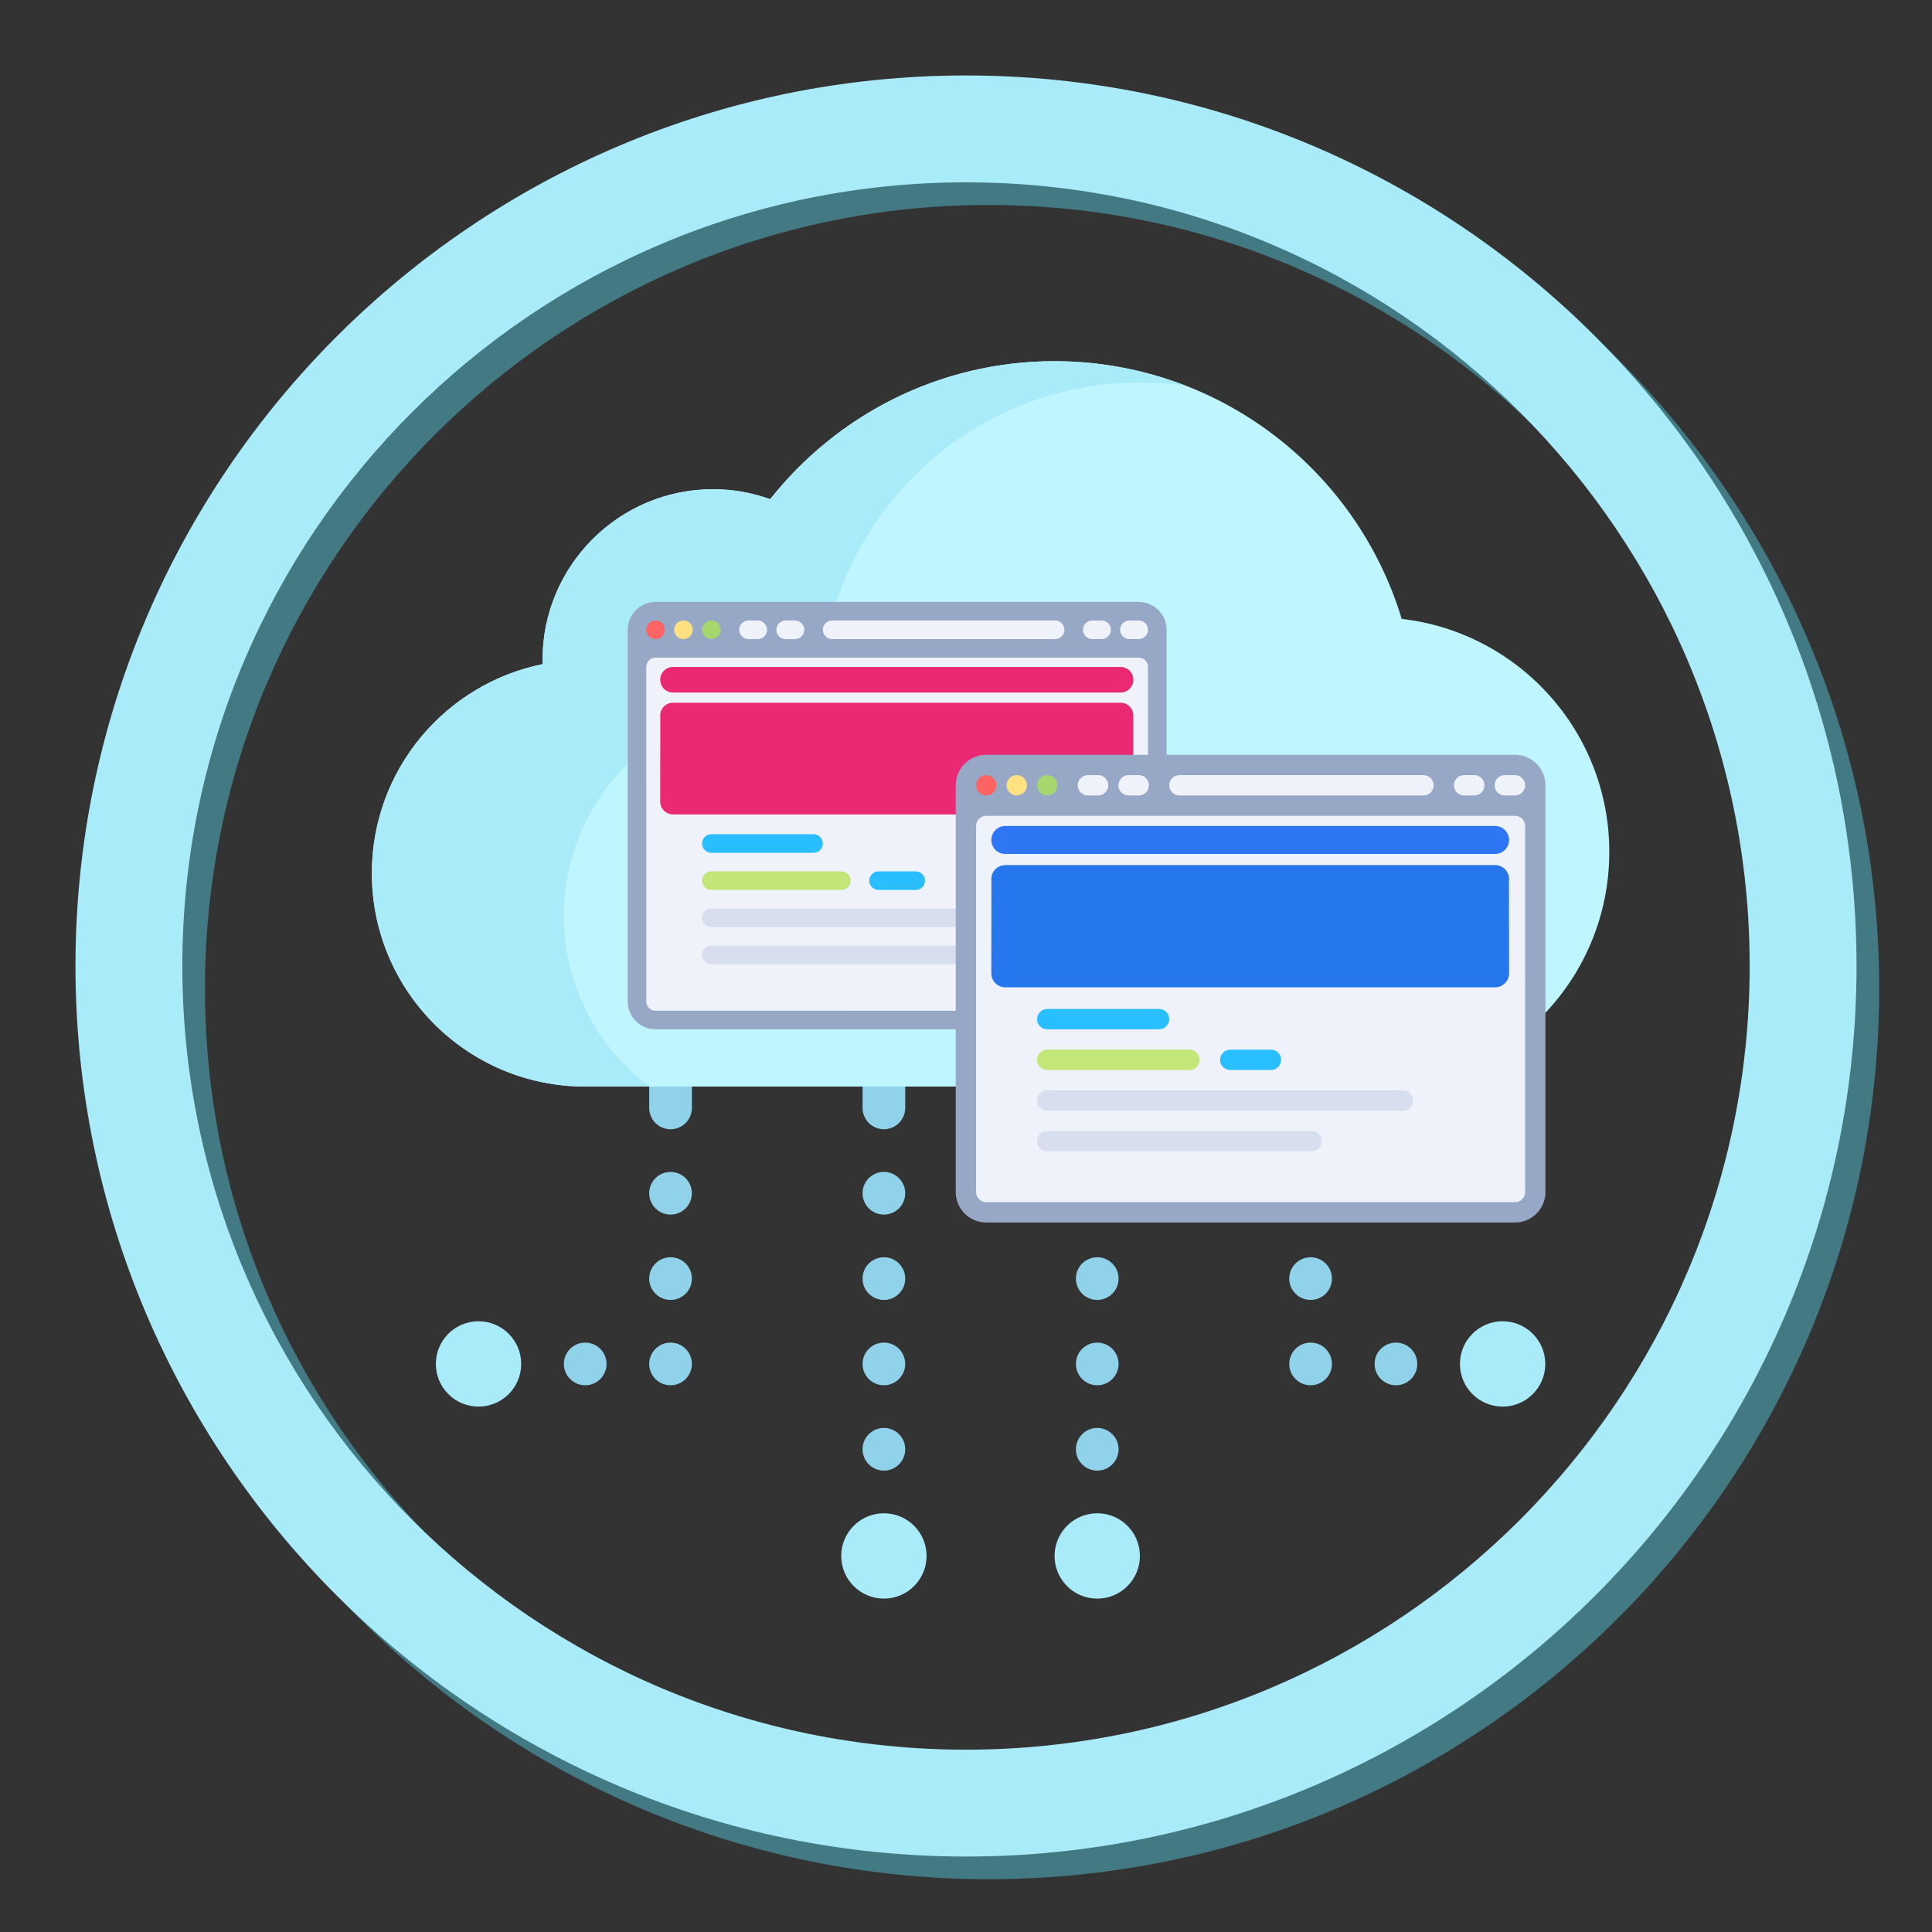 <?xml version="1.0" encoding="utf-8"?>
<!-- Generator: Adobe Illustrator 16.0.0, SVG Export Plug-In . SVG Version: 6.00 Build 0)  -->
<!DOCTYPE svg PUBLIC "-//W3C//DTD SVG 1.1//EN" "http://www.w3.org/Graphics/SVG/1.1/DTD/svg11.dtd">
<svg version="1.1" id="Camada_1" xmlns="http://www.w3.org/2000/svg" xmlns:xlink="http://www.w3.org/1999/xlink" x="0px" y="0px"
	 width="512px" height="512px" viewBox="0 0 512 512" enable-background="new 0 0 512 512" xml:space="preserve">
<rect x="0" y="0" width="512" height="512" fill="#333333" stroke="none"/>
<g>
	<path fill="#437982" d="M262.006,498.006c-130.137,0-236.003-105.866-236.003-236c0-130.137,105.866-236.003,236.003-236.003
		c130.135,0,236,105.866,236,236.003C498.006,392.14,392.141,498.006,262.006,498.006z M262.006,54.322
		c-114.518,0-207.685,93.167-207.685,207.684c0,114.514,93.167,207.682,207.685,207.682c114.513,0,207.681-93.168,207.681-207.682
		C469.687,147.489,376.519,54.322,262.006,54.322z"/>
</g>
<g>
	<path fill="#AAEBFA" d="M256,492C125.866,492,20,386.134,20,256S125.866,20,256,20c130.135,0,236,105.866,236,236
		S386.135,492,256,492z M256,48.319C141.486,48.319,48.319,141.486,48.319,256c0,114.514,93.167,207.682,207.682,207.682
		c114.513,0,207.681-93.168,207.681-207.682C463.681,141.486,370.513,48.319,256,48.319z"/>
</g>
<g id="Camada_2">
</g>
<path fill="#BEF5FF" d="M371.466,164.011c-11.936-39.51-48.588-68.294-91.993-68.294c-30.57,0-57.751,14.319-75.355,36.564
	c-4.731-1.679-9.801-2.64-15.108-2.64c-24.981,0-45.232,20.251-45.232,45.232c0,0.38,0.047,0.749,0.056,1.127
	c-25.835,5.216-45.289,28.038-45.289,55.413c0,31.226,25.314,56.541,56.541,56.541h209.201c34.347,0,62.193-27.847,62.193-62.195
	C426.479,193.843,402.428,167.577,371.466,164.011z"/>
<g>
	<path fill="#AAEBFA" d="M149.43,242.722c0-25.434,16.795-46.936,39.896-54.042c1.589-14.108,13.42-25.115,27.952-25.115
		c1.05,0,2.045,0.197,3.064,0.309c9.806-36,42.639-62.503,81.747-62.503c4.093,0,8.111,0.314,12.05,0.875
		c-10.761-4.17-22.428-6.528-34.666-6.528c-30.57,0-57.751,14.319-75.355,36.564c-4.731-1.679-9.801-2.64-15.108-2.64
		c-24.981,0-45.232,20.251-45.232,45.232c0,0.38,0.047,0.749,0.056,1.127c-25.835,5.216-45.289,28.038-45.289,55.413
		c0,31.226,25.314,56.541,56.541,56.541h17.065C158.381,277.642,149.43,261.247,149.43,242.722z"/>
	<circle fill="#AAEBFA" cx="234.241" cy="412.342" r="11.308"/>
</g>
<g>
	<path fill="#91D2EB" d="M234.241,355.803c3.122,0,5.653,2.529,5.653,5.655c0,3.121-2.531,5.652-5.653,5.652
		c-3.124,0-5.655-2.531-5.655-5.652C228.587,358.332,231.118,355.803,234.241,355.803z"/>
	<circle fill="#91D2EB" cx="234.241" cy="384.074" r="5.655"/>
	<circle fill="#91D2EB" cx="234.241" cy="316.225" r="5.654"/>
	<path fill="#91D2EB" d="M234.241,333.186c3.122,0,5.653,2.531,5.653,5.655c0,3.12-2.531,5.654-5.653,5.654
		c-3.124,0-5.655-2.534-5.655-5.654C228.587,335.717,231.118,333.186,234.241,333.186z"/>
	<path fill="#91D2EB" d="M228.587,287.955v5.653c0,3.121,2.532,5.654,5.655,5.654c3.122,0,5.653-2.533,5.653-5.654v-5.653H228.587z"
		/>
</g>
<circle fill="#AAEBFA" cx="290.781" cy="412.342" r="11.308"/>
<g>
	<path fill="#91D2EB" d="M290.781,355.803c3.124,0,5.653,2.529,5.653,5.655c0,3.121-2.529,5.652-5.653,5.652
		c-3.123,0-5.654-2.531-5.654-5.652C285.127,358.332,287.658,355.803,290.781,355.803z"/>
	<circle fill="#91D2EB" cx="290.781" cy="384.074" r="5.655"/>
	<circle fill="#91D2EB" cx="290.781" cy="316.225" r="5.654"/>
	<path fill="#91D2EB" d="M290.781,333.186c3.124,0,5.653,2.531,5.653,5.655c0,3.12-2.529,5.654-5.653,5.654
		c-3.123,0-5.654-2.534-5.654-5.654C285.127,335.717,287.658,333.186,290.781,333.186z"/>
	<path fill="#91D2EB" d="M285.127,287.955v5.653c0,3.121,2.531,5.654,5.654,5.654c3.122,0,5.653-2.533,5.653-5.654v-5.653H285.127z"
		/>
</g>
<circle fill="#AAEBFA" cx="126.814" cy="361.457" r="11.308"/>
<g>
	<path fill="#91D2EB" d="M177.7,355.803c3.123,0,5.655,2.529,5.655,5.655c0,3.121-2.532,5.652-5.655,5.652
		c-3.123,0-5.654-2.531-5.654-5.652C172.046,358.332,174.577,355.803,177.7,355.803z"/>
	<path fill="#91D2EB" d="M155.085,355.803c3.123,0,5.654,2.529,5.654,5.655c0,3.121-2.532,5.652-5.654,5.652
		c-3.124,0-5.655-2.531-5.655-5.652C149.43,358.332,151.961,355.803,155.085,355.803z"/>
	<circle fill="#91D2EB" cx="177.7" cy="316.225" r="5.654"/>
	<path fill="#91D2EB" d="M177.7,333.186c3.123,0,5.655,2.531,5.655,5.655c0,3.12-2.532,5.654-5.655,5.654
		c-3.123,0-5.654-2.534-5.654-5.654C172.046,335.717,174.577,333.186,177.7,333.186z"/>
	<path fill="#91D2EB" d="M172.047,287.955v5.653c0,3.121,2.532,5.654,5.655,5.654s5.654-2.533,5.654-5.654v-5.653H172.047z"/>
</g>
<circle fill="#AAEBFA" cx="398.208" cy="361.457" r="11.308"/>
<g>
	<path fill="#91D2EB" d="M347.323,355.803c3.122,0,5.654,2.529,5.654,5.655c0,3.121-2.532,5.652-5.654,5.652
		s-5.655-2.531-5.655-5.652C341.667,358.332,344.2,355.803,347.323,355.803z"/>
	<path fill="#91D2EB" d="M369.939,355.803c3.122,0,5.654,2.529,5.654,5.655c0,3.121-2.532,5.652-5.654,5.652
		s-5.655-2.531-5.655-5.652C364.283,358.332,366.817,355.803,369.939,355.803z"/>
	<circle fill="#91D2EB" cx="347.323" cy="316.225" r="5.654"/>
	<path fill="#91D2EB" d="M347.323,333.186c3.122,0,5.654,2.531,5.654,5.655c0,3.12-2.532,5.654-5.654,5.654
		s-5.655-2.534-5.655-5.654C341.667,335.717,344.2,333.186,347.323,333.186z"/>
	<path fill="#91D2EB" d="M352.975,287.955v5.653c0,3.121-2.531,5.654-5.653,5.654c-3.123,0-5.654-2.533-5.654-5.654v-5.653H352.975z
		"/>
</g>
<g>
	<path fill="#EFF2FA" d="M305.42,263.894c0,2.79-2.262,5.053-5.053,5.053H174.889c-2.791,0-5.053-2.263-5.053-5.053v-85.338
		c0-2.791,2.262-5.053,5.053-5.053h125.479c2.791,0,5.053,2.263,5.053,5.053V263.894z"/>
	<path fill="#97A8C6" d="M301.773,159.517H173.734c-4.08,0-7.386,3.307-7.386,7.386v98.492c0,4.079,3.306,7.387,7.386,7.387h128.039
		c4.079,0,7.387-3.308,7.387-7.387v-98.492C309.159,162.824,305.852,159.517,301.773,159.517z M304.236,265.395
		c0,1.358-1.104,2.463-2.463,2.463H173.734c-1.36,0-2.461-1.104-2.461-2.463v-88.642c0-1.359,1.102-2.462,2.461-2.462h128.039
		c1.359,0,2.463,1.103,2.463,2.462V265.395L304.236,265.395z"/>
	<circle fill="#FF6464" cx="173.734" cy="166.904" r="2.462"/>
	<circle fill="#FFE182" cx="181.121" cy="166.904" r="2.462"/>
	<circle fill="#A5D76E" cx="188.508" cy="166.904" r="2.462"/>
	<g>
		<path fill="#EFF2FA" d="M200.82,169.366h-2.463c-1.359,0-2.461-1.103-2.461-2.463l0,0c0-1.36,1.102-2.462,2.461-2.462h2.463
			c1.36,0,2.463,1.102,2.463,2.462l0,0C203.281,168.264,202.179,169.366,200.82,169.366z"/>
		<path fill="#EFF2FA" d="M210.67,169.366h-2.463c-1.36,0-2.463-1.103-2.463-2.463l0,0c0-1.36,1.103-2.462,2.463-2.462h2.463
			c1.359,0,2.461,1.102,2.461,2.462l0,0C213.131,168.264,212.029,169.366,210.67,169.366z"/>
		<path fill="#EFF2FA" d="M291.923,169.366h-2.462c-1.36,0-2.463-1.103-2.463-2.463l0,0c0-1.36,1.103-2.462,2.463-2.462h2.462
			c1.36,0,2.463,1.102,2.463,2.462l0,0C294.386,168.264,293.283,169.366,291.923,169.366z"/>
		<path fill="#EFF2FA" d="M301.773,169.366h-2.463c-1.359,0-2.464-1.103-2.464-2.463l0,0c0-1.36,1.104-2.462,2.464-2.462h2.463
			c1.358,0,2.463,1.102,2.463,2.462l0,0C304.236,168.264,303.132,169.366,301.773,169.366z"/>
		<path fill="#EFF2FA" d="M279.611,169.366h-59.093c-1.36,0-2.463-1.103-2.463-2.463l0,0c0-1.36,1.103-2.462,2.463-2.462h59.093
			c1.361,0,2.464,1.102,2.464,2.462l0,0C282.074,168.264,280.972,169.366,279.611,169.366z"/>
	</g>
	<path fill="#28BEFF" d="M215.594,225.999h-27.086c-1.359,0-2.462-1.102-2.462-2.462l0,0c0-1.361,1.103-2.462,2.462-2.462h27.085
		c1.359,0,2.462,1.102,2.462,2.462l0,0C218.055,224.896,216.953,225.999,215.594,225.999z"/>
	<path fill="#D7DEED" d="M274.688,245.697h-86.18c-1.359,0-2.462-1.103-2.462-2.463l0,0c0-1.36,1.103-2.463,2.462-2.463h86.18
		c1.359,0,2.462,1.103,2.462,2.463l0,0C277.15,244.594,276.047,245.697,274.688,245.697z"/>
	<path fill="#EA2873" d="M296.96,183.531H178.353c-1.871,0-3.388-1.518-3.388-3.39l0,0c0-1.871,1.517-3.389,3.388-3.389H296.96
		c1.871,0,3.389,1.518,3.389,3.389l0,0C300.349,182.014,298.831,183.531,296.96,183.531z"/>
	<path fill="#EA2873" d="M300.31,190.106c0.023-0.161,0.039-0.324,0.039-0.491c0-1.871-1.518-3.389-3.389-3.389H178.353
		c-1.871,0-3.388,1.518-3.388,3.389c0,0.167,0.016,0.33,0.039,0.491c-0.023,0.161-0.039,0.324-0.039,0.491
		c0,0.131,0.009,0.259,0.023,0.387c-0.015,0.126-0.023,21.321-0.023,21.453c0,1.872,1.517,3.39,3.388,3.39H296.96
		c1.871,0,3.389-1.519,3.389-3.39c0-0.131-0.009-21.326-0.023-21.453c0.015-0.127,0.023-0.255,0.023-0.386
		C300.349,190.431,300.333,190.267,300.31,190.106z"/>
	<path fill="#C3E678" d="M222.98,235.848h-34.472c-1.359,0-2.462-1.102-2.462-2.462l0,0c0-1.36,1.103-2.463,2.462-2.463h34.472
		c1.359,0,2.462,1.103,2.462,2.463l0,0C225.442,234.746,224.339,235.848,222.98,235.848z"/>
	<path fill="#28BEFF" d="M242.678,235.848h-9.85c-1.36,0-2.463-1.102-2.463-2.462l0,0c0-1.36,1.103-2.463,2.463-2.463h9.85
		c1.359,0,2.462,1.103,2.462,2.463l0,0C245.14,234.746,244.038,235.848,242.678,235.848z"/>
	<path fill="#D7DEED" d="M252.528,255.546h-64.02c-1.359,0-2.462-1.104-2.462-2.463l0,0c0-1.36,1.103-2.462,2.462-2.462h64.02
		c1.359,0,2.461,1.102,2.461,2.462l0,0C254.989,254.444,253.886,255.546,252.528,255.546z"/>
</g>
<g>
	<path fill="#EFF2FA" d="M405.471,314.252c0,3.054-2.476,5.529-5.529,5.529H262.625c-3.054,0-5.529-2.476-5.529-5.529v-93.388
		c0-3.054,2.476-5.53,5.529-5.53h137.316c3.054,0,5.529,2.476,5.529,5.53V314.252z"/>
	<path fill="#97A8C6" d="M401.479,200.029H261.362c-4.465,0-8.083,3.619-8.083,8.083v107.783c0,4.464,3.618,8.084,8.083,8.084
		h140.117c4.464,0,8.084-3.62,8.084-8.084V208.112C409.563,203.648,405.943,200.029,401.479,200.029z M404.174,315.895
		c0,1.487-1.207,2.695-2.695,2.695H261.362c-1.488,0-2.693-1.207-2.693-2.695v-97.004c0-1.488,1.205-2.694,2.693-2.694h140.117
		c1.488,0,2.695,1.207,2.695,2.694V315.895L404.174,315.895z"/>
	<circle fill="#FF6464" cx="261.362" cy="208.113" r="2.695"/>
	<circle fill="#FFE182" cx="269.446" cy="208.113" r="2.695"/>
	<circle fill="#A5D76E" cx="277.529" cy="208.113" r="2.695"/>
	<g>
		<path fill="#EFF2FA" d="M291.002,210.807h-2.695c-1.487,0-2.693-1.207-2.693-2.695l0,0c0-1.488,1.206-2.694,2.693-2.694h2.695
			c1.488,0,2.695,1.206,2.695,2.694l0,0C293.697,209.601,292.49,210.807,291.002,210.807z"/>
		<path fill="#EFF2FA" d="M301.781,210.807h-2.695c-1.488,0-2.695-1.207-2.695-2.695l0,0c0-1.488,1.207-2.694,2.695-2.694h2.695
			c1.487,0,2.693,1.206,2.693,2.694l0,0C304.475,209.601,303.269,210.807,301.781,210.807z"/>
		<path fill="#EFF2FA" d="M390.7,210.807h-2.694c-1.488,0-2.695-1.207-2.695-2.695l0,0c0-1.488,1.207-2.694,2.695-2.694h2.694
			c1.488,0,2.695,1.206,2.695,2.694l0,0C393.396,209.601,392.189,210.807,390.7,210.807z"/>
		<path fill="#EFF2FA" d="M401.479,210.807h-2.695c-1.487,0-2.695-1.207-2.695-2.695l0,0c0-1.488,1.208-2.694,2.695-2.694h2.695
			c1.487,0,2.695,1.206,2.695,2.694l0,0C404.174,209.601,402.967,210.807,401.479,210.807z"/>
		<path fill="#EFF2FA" d="M377.227,210.807h-64.668c-1.488,0-2.695-1.207-2.695-2.695l0,0c0-1.488,1.207-2.694,2.695-2.694h64.668
			c1.489,0,2.695,1.206,2.695,2.694l0,0C379.922,209.601,378.716,210.807,377.227,210.807z"/>
	</g>
	<path fill="#28BEFF" d="M307.17,272.782h-29.642c-1.487,0-2.694-1.206-2.694-2.694l0,0c0-1.489,1.207-2.694,2.694-2.694h29.641
		c1.487,0,2.694,1.205,2.694,2.694l0,0C309.864,271.576,308.657,272.782,307.17,272.782z"/>
	<path fill="#D7DEED" d="M371.839,294.339h-94.311c-1.487,0-2.694-1.207-2.694-2.695l0,0c0-1.488,1.207-2.695,2.694-2.695h94.311
		c1.487,0,2.694,1.207,2.694,2.695l0,0C374.533,293.132,373.326,294.339,371.839,294.339z"/>
	<path fill="#2F76F4" d="M396.213,226.309H266.416c-2.047,0-3.707-1.661-3.707-3.709l0,0c0-2.047,1.66-3.708,3.707-3.708h129.797
		c2.047,0,3.708,1.661,3.708,3.708l0,0C399.921,224.648,398.26,226.309,396.213,226.309z"/>
	<path fill="#2677ED" d="M399.878,233.504c0.025-0.176,0.043-0.354,0.043-0.537c0-2.048-1.661-3.708-3.708-3.708H266.416
		c-2.047,0-3.707,1.661-3.707,3.708c0,0.183,0.018,0.361,0.043,0.538c-0.025,0.176-0.043,0.354-0.043,0.537
		c0,0.143,0.01,0.284,0.025,0.423c-0.016,0.139-0.025,23.333-0.025,23.477c0,2.048,1.66,3.71,3.707,3.71h129.797
		c2.047,0,3.708-1.662,3.708-3.71c0-0.144-0.01-23.338-0.025-23.477c0.016-0.139,0.025-0.279,0.025-0.422
		C399.921,233.859,399.904,233.68,399.878,233.504z"/>
	<path fill="#C3E678" d="M315.253,283.561h-37.725c-1.487,0-2.694-1.206-2.694-2.694l0,0c0-1.488,1.207-2.695,2.694-2.695h37.725
		c1.487,0,2.694,1.207,2.694,2.695l0,0C317.948,282.354,316.74,283.561,315.253,283.561z"/>
	<path fill="#28BEFF" d="M336.81,283.561h-10.778c-1.488,0-2.695-1.206-2.695-2.694l0,0c0-1.488,1.207-2.695,2.695-2.695h10.778
		c1.487,0,2.694,1.207,2.694,2.695l0,0C339.504,282.354,338.298,283.561,336.81,283.561z"/>
	<path fill="#D7DEED" d="M347.588,305.117h-70.06c-1.487,0-2.694-1.208-2.694-2.695l0,0c0-1.488,1.207-2.694,2.694-2.694h70.06
		c1.487,0,2.693,1.206,2.693,2.694l0,0C350.281,303.911,349.075,305.117,347.588,305.117z"/>
</g>
</svg>
